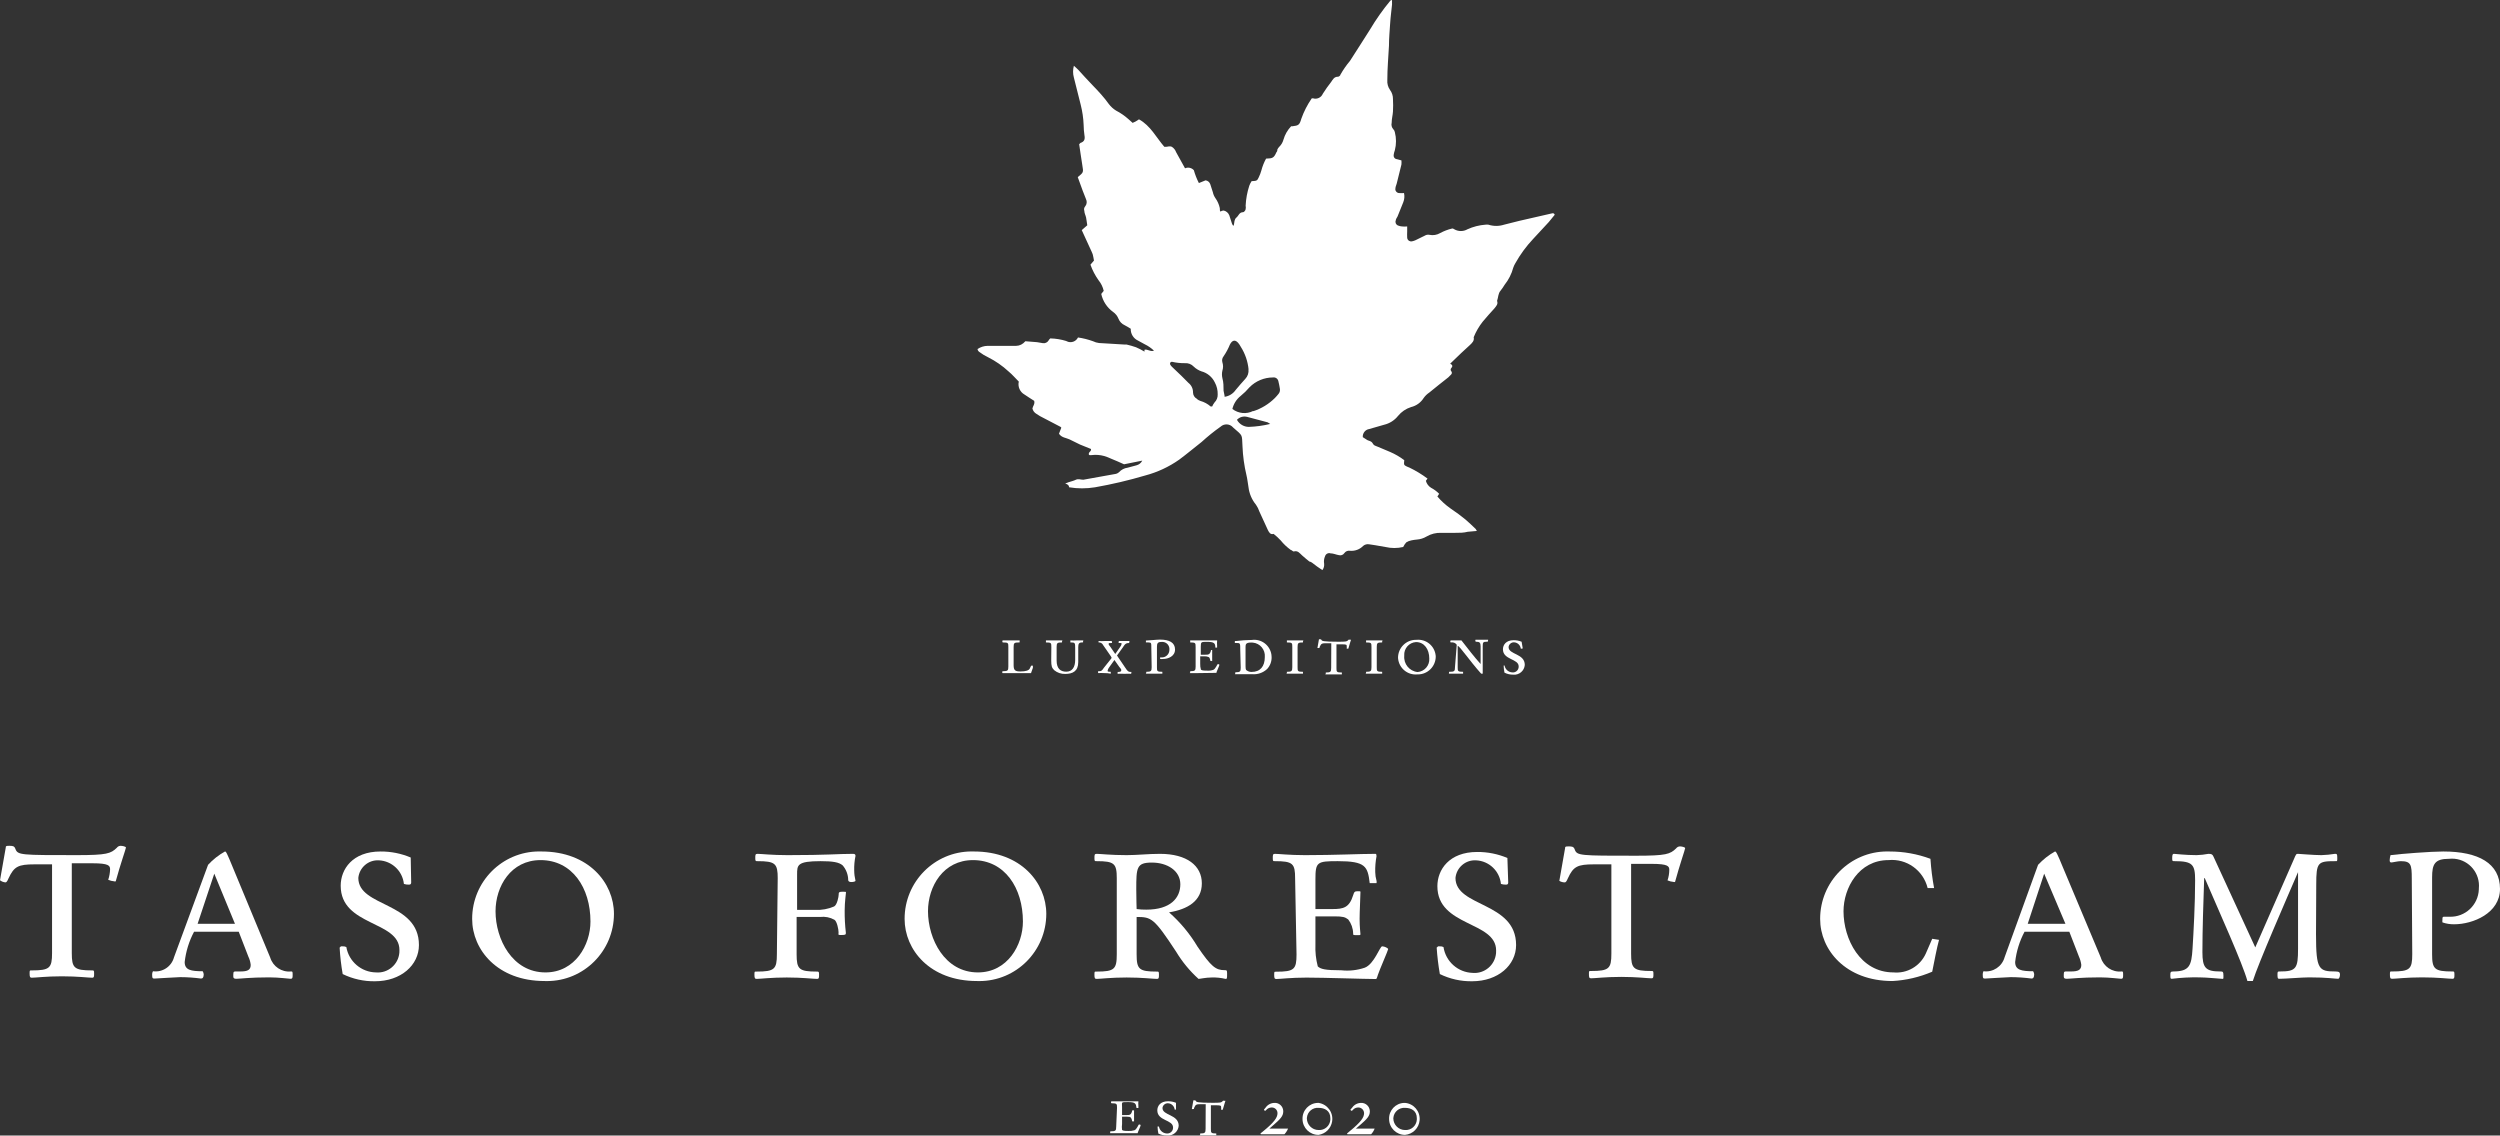<?xml version="1.0" encoding="UTF-8"?>
<svg id="_レイヤー_1" data-name="レイヤー 1" xmlns="http://www.w3.org/2000/svg" viewBox="0 0 546 248">
  <rect x="0" y="0" width="546" height="248" fill="#333333" stroke="none"/>
  <defs>
    <style>
      .cls-1, .cls-2 {
        fill: #fff;
      }

      .cls-2 {
        fill-rule: evenodd;
      }
    </style>
  </defs>
  <g id="_レイヤー_2" data-name="レイヤー 2">
    <g id="mv">
      <path class="cls-1" d="m11.366,188.773h-3.823c-3.566,0-4.464.464-5.67,3.04-.334.799-.513.902-.693.902-.429-.04-.838-.2-1.18-.464l1.257-7.137c0-.283,0-.387.718-.387s1.155,0,1.386.67c.513,1.366,1.129,1.366,13.393,1.366,6.594,0,7.441-.335,8.749-1.598.196-.273.511-.436.847-.438.359,0,1.155.155,1.155.387s-1.257,3.762-2.232,7.369c-.107.044-.227.044-.334,0-.452-.039-.894-.152-1.309-.335.251-.739.39-1.512.411-2.293,0-.799-.308-1.314-3.823-1.314h-4.541v19.608c0,3.272.513,3.788,4.439,3.788.385,0,.436,0,.436.67s0,.928-.436.928c-.847,0-3.13-.309-6.594-.309s-5.747.309-6.594.309c-.385,0-.462-.232-.462-.928s0-.67.462-.67c3.926,0,4.439-.515,4.439-3.788v-19.376Z"/>
      <path class="cls-1" d="m45.44,188.876c1.071-1.16,2.318-2.142,3.695-2.912.231,0,.385.232,1.745,3.556l8.134,19.608c.601,1.969,2.5,3.241,4.541,3.04.308,0,.359,0,.359.67s0,.928-.462.928-2.438-.309-4.67-.309c-4.259,0-6.338.309-7.133.309s-.693-.309-.693-.979.18-.618.693-.618h.847c1.642,0,2.258-.361,2.258-1.443-.066-.627-.239-1.237-.513-1.804l-2.104-5.437h-9.75c-1.093,2.058-1.79,4.305-2.053,6.622,0,1.778,1.411,2.01,3.926,2.01.133.2.213.43.231.67,0,.696-.231.928-.59.928-1.506-.2-3.023-.303-4.541-.309-.795,0-5.132.309-5.568.309s-.564,0-.564-.876c-.011-.253.052-.503.18-.721,2.075.294,4.044-1.009,4.593-3.04l7.441-20.201Zm-2.284,12.883h8.159l-4.516-10.951-3.643,10.951Z"/>
      <path class="cls-1" d="m89.803,192.716c0,.387-.18.49-.513.49-.365.009-.729-.044-1.078-.155-.302-2.839-2.625-5.029-5.465-5.153-2.28-.136-4.26,1.558-4.49,3.839,0,6.442,13.239,5.153,13.239,14.661,0,4.38-3.926,7.91-9.596,7.91-2.442.041-4.86-.498-7.056-1.572-.336-1.909-.559-3.836-.667-5.772l.282-.283h.385c.274-.019.548.034.795.155.553,3.165,3.266,5.489,6.466,5.54,2.597.229,4.888-1.699,5.117-4.307.017-.196.022-.392.015-.588,0-6.442-12.829-5.153-12.829-14.043,0-3.582,2.566-7.472,8.698-7.472,2.264-.017,4.508.43,6.594,1.314l.103,5.437Z"/>
      <path class="cls-1" d="m118.283,185.965c10.263,0,15.805,6.854,15.805,13.63-.009,8.111-6.564,14.68-14.641,14.671-.174-0-.349-.004-.523-.01-10.263,0-15.805-6.828-15.805-13.553-.019-8.126,6.525-14.728,14.616-14.747.183-0.0.365.003.548.009Zm.847,26.411c6.491,0,9.827-6.029,9.827-11.105,0-7.369-3.977-13.424-10.905-13.424-6.466,0-9.827,5.72-9.827,11.183,0,6.055,3.643,13.347,10.905,13.347Z"/>
      <path class="cls-1" d="m169.855,191.84c0-3.247-.513-3.762-4.439-3.762-.385,0-.462,0-.462-.67s0-.928.462-.928c.847,0,3.13.283,6.594.283,8.698,0,10.956-.283,14.266-.283.436,0,.564.129.564.464-.214,1.033-.309,2.088-.282,3.144.008.764.103,1.525.282,2.267,0,.18-.513.283-.924.283s-.667-.155-.667-.438c-.014-1.175-.441-2.306-1.206-3.195-.795-.696-2.155-.928-4.824-.928-5.132,0-5.132.85-5.132,2.912v7.73h3.977c1.407.07,2.812-.186,4.105-.747.667-.335,1.001-2.164,1.001-2.577s0-.644.795-.644.795,0,.795.18-.282,2.113-.282,3.942c-.013,1.61.073,3.219.257,4.818,0,.387,0,.515-.898.515s-.693,0-.693-.593-.334-2.371-.898-2.731c-.952-.535-2.048-.751-3.13-.618h-5.132v8.142c0,3.272.513,3.788,4.439,3.788.385,0,.462,0,.462.67s0,.928-.462.928c-.847,0-3.13-.309-6.594-.309s-5.747.309-6.594.309c-.385,0-.462-.232-.462-.928s0-.67.462-.67c3.926,0,4.439-.515,4.439-3.788l.18-16.568Z"/>
      <path class="cls-1" d="m212.73,185.965c10.263,0,15.78,6.854,15.78,13.63-.009,8.111-6.564,14.68-14.641,14.671-.174-0-.349-.004-.523-.01-10.263,0-15.78-6.828-15.78-13.553-.019-8.126,6.525-14.728,14.616-14.747.183-0.0.365.003.548.009Zm.847,26.411c6.491,0,9.827-6.029,9.827-11.105,0-7.369-3.977-13.424-10.905-13.424-6.466,0-9.827,5.72-9.827,11.183.026,6.055,3.643,13.347,10.905,13.347Z"/>
      <path class="cls-1" d="m243.904,191.84c0-3.247-.513-3.762-4.413-3.762-.411,0-.462,0-.462-.67s0-.928.462-.928c.847,0,3.105.283,6.568.283,2.335,0,4.67-.283,7.287-.283,5.85,0,9.134,2.577,9.134,6.442s-3.105,5.669-7.159,6.339c2.444,2.151,4.539,4.672,6.209,7.472,3.002,4.406,3.977,5.153,5.953,5.153.411,0,.513,0,.513.696,0,1.134,0,1.211-.334,1.211-.991-.236-2.009-.34-3.028-.309-1.283,0-2.566.309-2.874.309-1.917-1.731-3.568-3.736-4.901-5.952-4.824-7.343-5.388-7.575-8.621-7.575v8.142c0,3.272.513,3.788,4.413,3.788.411,0,.462,0,.462.67s0,.928-.462.928c-.847,0-3.105-.309-6.594-.309s-5.722.309-6.568.309c-.411,0-.462-.232-.462-.928s0-.67.462-.67c3.9,0,4.413-.515,4.413-3.788l0-16.568Zm4.336,6.699c.697.093,1.4.136,2.104.129,5.337,0,7.441-2.577,7.441-5.54s-2.848-4.741-6.209-4.741-3.413,1.082-3.413,5.875c0,2.551.077,3.53.077,4.277Z"/>
      <path class="cls-1" d="m282.853,191.84c0-3.247-.488-3.762-4.413-3.762-.411,0-.462,0-.462-.67s0-.928.462-.928c.847,0,3.13.283,6.594.283,6.645,0,11.854-.283,15.395-.283.154,0,.205.232.205.515-.218,1.146-.312,2.312-.282,3.478.01.637.105,1.269.282,1.881.038.17.038.346,0,.515h-1.488c-.436-3.659-.898-4.793-6.979-4.793-4.541,0-4.875.18-4.875,3.994v6.467h3.746c2.335,0,3.643-.283,4.49-3.015.231-.747.334-.876,1.026-.876s.564,0,.564.361c0,.85-.18,4.148-.18,5.643,0,1.932.18,2.963.18,3.298s0,.283-.795.283-.795,0-.795-.387c-.026-1.103-.404-2.169-1.078-3.04-.693-.515-1.155-.67-3.028-.67h-4.131v6.132c-.068,1.614.105,3.23.513,4.793.616.567,1.514.85,5.132.85,1.731.189,3.483-.005,5.132-.567,2.078-.799,3.284-4.664,3.797-4.664s1.309.387,1.309.618-1.924,4.612-2.232,5.591c-.308.979-.282.928-.616.928-2.335,0-11.084-.309-14.984-.309-3.464,0-5.747.309-6.594.309-.411,0-.462-.232-.462-.928s0-.67.462-.67c3.926,0,4.413-.515,4.413-3.788l-.308-16.594Z"/>
      <path class="cls-1" d="m329.396,192.716c0,.387-.154.49-.513.49-.365.005-.729-.047-1.078-.155-.29-2.835-2.605-5.028-5.439-5.153-2.28-.136-4.26,1.558-4.49,3.839,0,6.442,13.239,5.153,13.239,14.661,0,4.38-3.926,7.91-9.596,7.91-2.442.041-4.86-.498-7.056-1.572-.333-1.91-.564-3.837-.693-5.772l.308-.283h.385c.274-.019.548.034.795.155.492,3.174,3.166,5.545,6.363,5.643,2.597.229,4.888-1.699,5.117-4.307.017-.196.022-.392.015-.588,0-6.442-12.829-5.153-12.829-14.043,0-3.582,2.566-7.472,8.698-7.472,2.264-.014,4.507.433,6.594,1.314l.18,5.334Z"/>
      <path class="cls-1" d="m351.924,188.773h-3.823c-3.566,0-4.49.464-5.67,3.04-.334.799-.513.902-.693.902-.416-.001-.825-.117-1.18-.335l1.257-7.137c0-.283,0-.387.718-.387s1.155,0,1.386.67c.488,1.366,1.129,1.366,13.393,1.366,6.594,0,7.441-.335,8.749-1.598.197-.273.511-.436.847-.438.334,0,1.129.155,1.129.387s-1.232,3.762-2.207,7.369c-.107.044-.227.044-.334,0-.452-.039-.894-.152-1.309-.335.247-.74.377-1.513.385-2.293,0-.799-.282-1.314-3.797-1.314h-4.541v19.608c0,3.272.513,3.788,4.439,3.788.385,0,.436,0,.436.67s0,.928-.436.928c-.872,0-3.13-.309-6.594-.309s-5.747.309-6.594.309c-.411,0-.462-.232-.462-.928s0-.67.462-.67c3.926,0,4.439-.515,4.439-3.788l0-19.505Z"/>
      <path class="cls-1" d="m420.995,193.952c-.949-3.88-4.583-6.477-8.544-6.107-6.466,0-9.827,6.055-9.827,11.183,0,6.055,3.643,13.347,10.905,13.347,2.981.282,5.813-1.362,7.056-4.097l1.411-3.247,1.488.232c-.462,1.701-1.026,4.612-1.488,6.957-2.751,1.181-5.686,1.87-8.672,2.036-10.263,0-15.805-6.828-15.805-13.553-.019-8.126,6.525-14.728,14.616-14.747.183-0.0.365.003.548.009,3.047-.004,6.071.537,8.929,1.598.137,2.144.402,4.278.795,6.39h-1.411Z"/>
      <path class="cls-1" d="m445.113,188.876c1.076-1.155,2.322-2.137,3.695-2.912.231,0,.411.232,1.77,3.556l8.236,19.608c.592,1.976,2.498,3.252,4.541,3.04.282,0,.334,0,.334.67s0,.928-.462.928-2.437-.309-4.644-.309c-4.259,0-6.363.309-7.159.309s-.693-.309-.693-.979.18-.618.693-.618h.847c1.642,0,2.284-.361,2.284-1.443-.079-.624-.252-1.232-.513-1.804l-2.104-5.437h-9.776c-1.093,2.058-1.79,4.305-2.053,6.622,0,1.778,1.437,2.01,3.926,2.01.133.2.213.43.231.67,0,.696-.231.928-.564.928-1.506-.197-3.023-.3-4.541-.309-.795,0-5.132.309-5.568.309s-.564,0-.564-.876c-.006-.249.046-.497.154-.721,2.079.285,4.049-1.012,4.618-3.04l7.312-20.201Zm-2.258,12.883h8.236l-4.644-10.951-3.592,10.951Z"/>
      <path class="cls-1" d="m505.82,204.233c0,7.524.616,7.936,4.259,7.936.795,0,.975.206.975.67s-.18.928-.411.928c-.744,0-2.335-.309-6.312-.309-1.591,0-5.132.309-6.466.309-.334,0-.462,0-.462-.799s0-.799.564-.799c3.541,0,3.926-.696,3.926-4.921v-16.774h0c-2.386,5.54-8.749,20.098-9.878,23.782h-1.18c-1.078-3.916-6.03-14.816-9.314-22.468h-.128c-.18,5.359-.385,11.234-.385,16.156,0,3.427.667,4.226,3.9,4.226.513,0,.693,0,.693.902s0,.696-.411.696-3.233-.309-4.875-.309c-1.989-.04-3.978.063-5.953.309-.282,0-.359,0-.359-.696s0-.902.641-.902c3.566,0,3.977-1.314,4.208-4.973.231-3.659.564-9.869.564-14.945,0-3.427-.513-4.174-4.49-4.174-.462,0-.513,0-.513-.567s0-1.031.385-1.031,2.386.283,4.952.283c.861-.025,1.72-.12,2.566-.283.744,0,.898.129,1.129.644l9.109,19.789,8.441-19.273c.462-1.108.513-1.159.872-1.159s3.464.283,5.132.283c.989-.03,1.974-.124,2.951-.283.411,0,.513,0,.513.85s0,.747-.436.747c-3.823,0-4.157.232-4.157,5.153l-.051,11.002Z"/>
      <path class="cls-1" d="m526.731,191.917c0-3.092-.154-3.839-2.437-3.839-.616,0-1.745.283-2.027.283s-.359-.155-.359-.515c.017-.367.078-.73.18-1.082,2.207-.283,8.801-.799,11.52-.799,7.697,0,12.393,2.577,12.393,8.168,0,5.308-5.901,7.73-10.007,7.73-.873.014-1.741-.125-2.566-.412-.027-.188-.027-.379,0-.567,0-.515,0-.67.334-.67h1.206c3.413.128,6.283-2.546,6.41-5.974.003-.07.004-.14.004-.21.317-3.257-2.056-6.156-5.299-6.475-.405-.04-.813-.037-1.218.007-3.13,0-3.695,1.159-3.695,4.071v16.748c0,3.272.513,3.788,4.413,3.788.411,0,.462,0,.462.67s0,.928-.462.928c-.847,0-3.105-.309-6.568-.309s-5.747.309-6.594.309c-.411,0-.462-.232-.462-.928s0-.67.462-.67c3.926,0,4.413-.515,4.413-3.788l-.103-16.465Z"/>
      <path class="cls-1" d="m243.955,241.955c0-.85,0-1.005-1.18-1.005,0,0-.128,0-.128-.18s0-.232.128-.232h5.85c-.034.308-.034.619,0,.928-.021.171-.021.344,0,.515h-.411c-.128-.979-.231-1.288-1.847-1.288s-1.309,0-1.309,1.082v1.752h1.001c.616,0,.949,0,1.18-.825,0-.18,0-.206.282-.206s.154,0,.154,0v2.396c0,.103,0,0-.205,0h-.231c-.004-.298-.103-.587-.282-.825-.18-.129-.308-.18-.795-.18h-1.103v1.598c-.063.427-.063.861,0,1.288.18.155.411.232,1.36.232.45.031.903-.021,1.334-.155.539-.206.872-1.263,1.001-1.263s.359,0,.359.18-.513,1.237-.59,1.494,0,.232-.18.232h-5.747c-.231,0-.128,0-.128-.232s0-.18.128-.18c1.052,0,1.18-.155,1.18-1.005l.18-4.123Z"/>
      <path class="cls-1" d="m256.836,242.187v.155h-.282c-.076-.764-.699-1.357-1.462-1.391-.61-.031-1.139.421-1.206,1.031,0,1.701,3.541,1.366,3.541,3.891-.105,1.276-1.22,2.226-2.491,2.12-.025-.002-.05-.005-.074-.007-.648.015-1.291-.126-1.873-.412-.105-.509-.165-1.026-.18-1.546h.308c.133.846.841,1.482,1.693,1.52.691.072,1.309-.432,1.38-1.126.006-.063.008-.126.005-.188,0-1.726-3.438-1.391-3.438-3.736,0-.953.667-1.984,2.335-1.984.598-.005,1.191.109,1.745.335l-0,1.34Z"/>
      <path class="cls-1" d="m263.327,241.157h-1.026c-.949,0-1.18,0-1.514.825,0,.206,0,.232-.18.232-.101.023-.207.023-.308,0l.334-1.907h.18c.18,0,.308,0,.385.18s.282.361,3.566.361c1.745,0,1.976,0,2.335-.438.073-.033.157-.033.231,0h.308s-.334,1.005-.59,1.958h-.359c.029-.205.029-.413,0-.618,0-.206,0-.361-1.026-.361h-1.206v5.153c0,.85,0,1.005,1.18,1.005v.412h-3.515c-.231,0,0,0,0-.232s0-.18,0-.18c1.052,0,1.18-.155,1.18-1.005l.026-5.385Z"/>
      <path class="cls-1" d="m275.514,247.727c-.18,0-.205,0-.205-.155s0,0,.257-.258l.231-.18c2.566-2.087,3.207-3.092,3.207-4.02.002-.683-.547-1.239-1.227-1.241-.036-0-.071.001-.107.004-.409.015-.796.191-1.078.49-.18.206-.205.232-.231.232s-.282,0-.282-.232,0,0,.308-.438c.441-.649,1.168-1.043,1.95-1.056,1.004-.057,1.865.714,1.922,1.723.003.053.004.106.002.158,0,.979-.616,1.649-2.207,3.015l-.821.721h4.08c-.189.457-.458.876-.795,1.237l-5.003-0Z"/>
      <path class="cls-1" d="m287.984,240.873c1.92.288,3.244,2.084,2.958,4.012-.228,1.536-1.429,2.741-2.958,2.97-1.913.028-3.486-1.506-3.515-3.427-0-.017-0-.035-0-.052-.043-1.892,1.449-3.461,3.333-3.505.061-.001.121-.001.182.001Zm0,5.926c1.329.088,2.478-.922,2.566-2.257.007-.106.007-.213,0-.32,0-1.649-1.257-2.267-2.566-2.267-1.299-.114-2.444.851-2.557,2.155-.005.055-.008.109-.009.164.028,1.393,1.153,2.511,2.54,2.525h.026Z"/>
      <path class="cls-1" d="m294.424,247.727c-.18,0-.205,0-.205-.155s0,0,.257-.258l.205-.18c2.566-2.087,3.233-3.092,3.233-4.02-.012-.697-.584-1.253-1.278-1.241-.027 0-.054.002-.081.004-.401.017-.78.193-1.052.49-.18.206-.205.232-.231.232s-.308,0-.308-.232,0,0,.334-.438c.433-.645,1.15-1.039,1.924-1.056,1.019-.057,1.891.726,1.947,1.749.002.044.003.088.003.132,0,.979-.616,1.649-2.207,3.015l-.847.721h4.105c-.179.456-.44.875-.77,1.237l-5.029-0Z"/>
      <path class="cls-1" d="m306.868,240.873c1.92.166,3.343,1.863,3.178,3.792-.145,1.698-1.487,3.045-3.178,3.191-1.913.014-3.475-1.532-3.489-3.453-0-.009-0-.017-0-.026-.058-1.878,1.411-3.446,3.281-3.504.069-.002.139-.002.208,0Zm0,5.926c1.329.088,2.478-.922,2.566-2.257.007-.106.007-.213,0-.32,0-1.649-1.232-2.267-2.566-2.267-1.314-.1-2.46.888-2.56,2.208-.003.037-.005.074-.006.111.028,1.403,1.169,2.525,2.566,2.525Z"/>
      <path class="cls-2" d="m233.487,106.424c1.878.31,3.793.31,5.67,0,3.697-.652,7.355-1.512,10.956-2.577,2.655-.703,5.166-1.872,7.415-3.453,1.668-1.237,3.259-2.577,4.901-3.865,1.315-1.202,2.703-2.32,4.157-3.35.778-.706,1.979-.645,2.682.137.013.014.026.029.038.044,2.207,1.932,1.899,1.417,2.053,4.097.083,2.136.376,4.259.872,6.339.205.85.282,1.726.436,2.577.165,1.42.735,2.762,1.642,3.865.319.459.569.963.744,1.494.616,1.34,1.18,2.577,1.847,4.02.231.438.513,1.082,1.257.85.549.431,1.064.905,1.539,1.417.639.792,1.381,1.494,2.207,2.087.205,0,.488.387.667.335.872-.258,1.283.387,1.796.85s1.052.902,1.591,1.34c.215.036.417.125.59.258.744.567,1.462,1.134,2.258,1.623.305-.395.443-.895.385-1.391-.097-.558-.026-1.132.205-1.649.157-.502.69-.781,1.19-.623.005.002.01.003.015.005.616,0,1.18.283,1.796.387.454.136.944-.042,1.206-.438.27-.39.739-.59,1.206-.515,1.076.107,2.142-.281,2.899-1.056.353-.306.823-.438,1.283-.361l1.36.206,2.232.387c1.275.297,2.6.297,3.874,0,.174-.365.398-.704.667-1.005.335-.218.71-.367,1.103-.438.398-.087.8-.147,1.206-.18.752-.053,1.482-.283,2.13-.67.978-.574,2.101-.851,3.233-.799h3.028c1.001,0,1.822,0,2.72-.232l2.001-.18c-.078-.15-.164-.296-.257-.438-.744-.696-1.462-1.417-2.232-2.061s-2.181-1.701-3.31-2.448c-1.044-.738-1.992-1.604-2.822-2.577l.385-.593c-.518-.528-1.115-.972-1.77-1.314-.555-.344-.959-.888-1.129-1.52.109-.171.229-.334.359-.49-1.238-.924-2.561-1.726-3.951-2.396-.183-.088-.372-.166-.564-.232-.667-.335-.667-.361-.564-1.391-.959-.725-2.001-1.331-3.105-1.804-.847-.335-1.693-.721-2.566-1.082s-.924-.283-1.232-.799-.744-.49-1.155-.696l-1.001-.644c-.064-.872.551-1.646,1.411-1.778,1.078-.326,2.155-.636,3.233-.928,1.205-.282,2.28-.963,3.053-1.932.742-.909,1.731-1.581,2.848-1.932,1.151-.277,2.147-.999,2.771-2.01.33-.455.739-.848,1.206-1.159,1.36-1.134,2.771-2.216,4.157-3.324.226-.202.44-.417.641-.644.179-.197.179-.499,0-.696-.176-.188-.176-.482,0-.67.334-.361.334-.696-.231-.979l2.412-2.319,1.899-1.752c.488-.464,1.001-.928.821-1.701.496-1.222,1.161-2.367,1.976-3.401.821-.979,1.668-1.932,2.566-2.912.359-.464.847-.928.564-1.623.282-.747.205-1.598.77-2.242.32-.4.611-.822.872-1.263.884-1.109,1.531-2.39,1.899-3.762.117-.343.272-.671.462-.979,1.072-1.913,2.373-3.687,3.874-5.282l3.413-3.685,1.309-1.598c-.18-.438-.462-.335-.693-.283l-6.979,1.598c-1.129.258-2.258.593-3.387.85-1.118.361-2.32.361-3.438,0-.205-.025-.411-.025-.616,0-1.366.099-2.703.439-3.951,1.005-.889.516-1.985.516-2.874,0l-.282-.155h-.231c-.894.212-1.757.541-2.566.979-.711.42-1.553.558-2.361.387-.344-.072-.703-.007-1.001.18l-2.053,1.005c-.23.104-.471.182-.718.232-.468.116-.94-.171-1.056-.641-.011-.043-.018-.087-.022-.132-.026-.463-.026-.928,0-1.391v-1.082c-.375.038-.754.038-1.129,0-.3-.019-.595-.089-.872-.206-.439-.161-.665-.649-.505-1.091.005-.015.011-.029.017-.043,0-.283.257-.567.385-.85.411-1.031.847-2.061,1.257-3.118.247-.631.301-1.322.154-1.984-.35.024-.702.024-1.052,0-.468-0-.847-.381-.846-.851 0-.069.009-.138.025-.206,0-.335.205-.67.282-1.031.334-1.366.693-2.757,1.026-4.148.026-.3.026-.602,0-.902-.407-.082-.81-.185-1.206-.309-.348-.14-.551-.505-.488-.876.046-.352.132-.698.257-1.031.334-1.293.334-2.65,0-3.942-.043-.244-.159-.469-.334-.644-.353-.38-.488-.914-.359-1.417,0-.825.231-1.623.282-2.448.051-.91.051-1.822,0-2.731.013-.715-.213-1.413-.641-1.984-.445-.629-.654-1.396-.59-2.164,0-2.577.231-4.999.359-7.498,0-1.623.154-3.247.257-4.87.103-1.623.282-2.731.411-4.097V.137c0-.309-.308,0-.359,0-1.651,1.992-3.144,4.111-4.464,6.339-1.462,2.267-2.874,4.561-4.362,6.828-.782.931-1.477,1.931-2.078,2.989,0,.206-.359.49-.564.464-.821,0-1.103.618-1.462,1.134-.651.827-1.259,1.687-1.822,2.577-.344.838-1.268,1.273-2.13,1.005h-.282c-.955,1.377-1.723,2.876-2.284,4.458-.385,1.34-.59,1.494-1.976,1.649h-.257c-.781.822-1.353,1.82-1.668,2.912-.158.599-.478,1.143-.924,1.572-.171.171-.31.372-.411.593,0,.18,0,.387-.205.593-.539,1.211-.795,1.366-2.258,1.391-.446.813-.791,1.679-1.026,2.577-.147.533-.345,1.051-.59,1.546-.334.721-.436.747-1.539.799-.211.313-.384.65-.513,1.005-.457,1.409-.725,2.874-.795,4.355.053.246.053.501,0,.747,0,.258-.359.67-.539.67-.872,0-.975.773-1.462,1.159s-.462,1.082-.564,1.598c-.103.515-.385-.18-.436-.309-.205-.567-.385-1.159-.564-1.752-.204-.53-.655-.925-1.206-1.056,0,0-.359,0-.641.18s-.18-.49-.231-.721c-.169-.79-.501-1.536-.975-2.19-.261-.381-.445-.81-.539-1.263-.205-.593-.385-1.159-.564-1.752-.152-.457-.551-.787-1.026-.85l-1.462.593c-.46-.897-.83-1.838-1.103-2.809-.488-.536-1.261-.702-1.924-.412-.667-1.211-1.309-2.396-1.95-3.53-.17-.48-.495-.888-.924-1.159-.488-.232-.898,0-1.334,0h-.308c-1.77-2.036-3.002-4.612-5.542-6.004-.282.18-.513.361-.77.49-.2.106-.405.201-.616.283l-.924-.825c-.817-.729-1.722-1.352-2.694-1.855-.603-.373-1.133-.854-1.565-1.417-1.001-1.417-2.284-2.809-3.566-4.123-1.283-1.314-2.078-2.242-3.105-3.35-.282-.309-.59-.541-.975-.902-.237.842-.237,1.734,0,2.577.488,1.984.975,3.968,1.488,5.926.368,1.442.583,2.919.641,4.406.009.759.069,1.517.18,2.267.154.85,0,1.391-.872,1.675,0,0-.154.129-.282.283.231,1.494.436,3.066.693,4.612.257,1.546.282,1.52-1.001,2.577.359.953.693,1.958,1.078,2.963.231.618.488,1.211.718,1.829.268.52.197,1.151-.18,1.598-.238.267-.308.645-.18.979,0,.49.282.979.385,1.469s.154,1.108.257,1.675l-1.206,1.056c.616,1.391,1.257,2.757,1.899,4.148.154.361.359.721.488,1.108.128.387.18.902.282,1.391l-.77.902c.429,1.211,1.025,2.356,1.77,3.401.551.674.938,1.468,1.129,2.319l-.539.67c.344,1.579,1.258,2.974,2.566,3.917.544.375.964.904,1.206,1.52.248.62.727,1.119,1.334,1.391.462.232.872.49,1.334.773-.041,1.097.575,2.112,1.565,2.577l1.462.799c.754.361,1.447.839,2.053,1.417-.821.283-1.386-.387-2.078-.206v.412c-.591-.363-1.209-.682-1.847-.953-.672-.236-1.358-.434-2.053-.593h-.436l-5.593-.335c-.455-.053-.897-.184-1.309-.387-1.064-.386-2.164-.663-3.284-.825-.441.908-1.531,1.286-2.436.843-.044-.022-.088-.045-.13-.07-1.132-.35-2.306-.541-3.489-.567-.146.122-.268.27-.359.438-.265.459-.791.697-1.309.593l-1.206-.206-2.566-.206q-.847.979-2.001,1.005h-6.235c-.787.012-1.554.254-2.207.696,0,.232.18.49.359.618.607.462,1.261.859,1.95,1.185,1.635.822,3.147,1.872,4.49,3.118.795.644,1.437,1.443,2.207,2.19-.258,1.121.255,2.277,1.257,2.834.693.49,1.437.928,2.104,1.366.205.696-.282,1.134-.385,1.675.118.505.445.936.898,1.185l.77.49,4.439,2.319c.087.047.158.119.205.206l-.513,1.314c.59.876,1.539.876,2.309,1.237l2.309,1.134,2.361.953c.154.49-.385.567-.462,1.005-.077.438.334.361.641.335.911-.112,1.836-.042,2.72.206.527.159,1.042.357,1.539.593.898.361,1.77.747,2.797,1.211l3.977-.799c-.253.519-.723.897-1.283,1.031l-1.924.515c-.707.093-1.36.43-1.847.953-.257.251-.592.406-.949.438-2.284.438-4.593.799-6.876,1.237-.564,0-1.078-.258-1.616,0s-1.052.361-1.591.541l-.744.283c.616.18.847.464.847.825Zm39.18-25.766c.091.765-.163,1.53-.693,2.087-.693.799-1.437,1.572-2.104,2.422-.562.814-1.436,1.355-2.412,1.494,0-.438-.18-.876-.231-1.314,0-.928,0-1.855-.257-2.757-.128-.542-.128-1.107,0-1.649.192-.586.192-1.218,0-1.804-.139-.454-.043-.947.257-1.314.554-.805,1.019-1.669,1.386-2.577.513-1.005,1.257-1.237,2.078,0,.112.166.215.338.308.515.945,1.492,1.525,3.187,1.693,4.947l-.026-.052Zm1.026,9.096c-1.471.749-3.24.579-4.541-.438.267-1.12.899-2.118,1.796-2.834.706-.575,1.358-1.214,1.95-1.907,1.359-1.37,3.206-2.14,5.132-2.139.526-.082,1.028.254,1.155.773.154.541.231,1.108.334,1.649.088.41-.016.837-.282,1.159-.257.309-.513.618-.795.902-1.326,1.321-2.943,2.31-4.721,2.886l-.026-.052Zm-3.541,1.932c.564-.603,1.409-.849,2.207-.644l4.362,1.159c.154,0,.308.18.693.387-1.539.376-3.112.592-4.695.644-1.05-.013-2.015-.581-2.54-1.494l-.026-.052Zm-8.749-4.586c-.51-.265-.835-.789-.847-1.366.022-.825-.35-1.61-1.001-2.113-.488-.515-1.001-1.031-1.514-1.52l-2.104-2.01c-.14-.138-.261-.294-.359-.464-.064-.13-.064-.282,0-.412.078-.125.213-.202.359-.206.933.219,1.89.322,2.848.309.721-.057,1.429.218,1.924.747.477.458,1.046.809,1.668,1.031,1.295.34,2.374,1.235,2.951,2.448.425.79.638,1.679.616,2.577.037.666-.215,1.315-.693,1.778-.205.271-.377.565-.513.876h-.334c-.645-.566-1.408-.979-2.232-1.211-.271-.09-.524-.23-.744-.412l-.026-.052Z"/>
      <path class="cls-1" d="m225.174,147.006h-6.132c-.231,0-.128,0-.128-.232s0-.18.128-.18c1.052,0,1.18-.155,1.18-1.005v-4.277c0-.876,0-1.005-1.18-1.005,0,0-.128,0-.128-.18s0-.258.128-.258h3.515c.231,0,.128,0,.128.258s0,.18-.128.18c-1.052,0-1.18.129-1.18,1.005v3.994c0,1.134.385,1.34,1.514,1.34s1.796-.232,2.001-.618l.308-.644h.385c.02.154.02.31,0,.464l-.411,1.159Z"/>
      <path class="cls-1" d="m229.612,141.312c0-.876,0-1.005-1.18-1.005v-.438h3.515c.231,0,0,0,0,.258s0,.18,0,.18c-1.052,0-1.18.129-1.18,1.005v2.963c0,1.752.847,2.422,2.104,2.422s1.95-.928,1.95-2.577v-2.422c0-1.34,0-1.391-1.052-1.391v-.438c.453.027.907.027,1.36,0h1.411c.18,0,0,0,0,.232s0,.206,0,.206h-.205c-.667,0-.847.258-.847,1.056v3.247c0,1.958-1.18,2.577-2.848,2.577-.877.03-1.735-.263-2.412-.825-.513-.515-.641-.902-.641-2.139l.026-2.912Z"/>
      <path class="cls-1" d="m242.647,143.888c.07-.069.116-.16.128-.258l-.205-.361-1.642-2.371c-.174-.392-.575-.63-1.001-.593h0v-.309c.461.033.924.033,1.386,0h1.36q.205,0,.205.206c0,.206,0,.232-.154.232-.564,0-.59,0-.59.18s0,.232.385.67l1.052,1.546,1.078-1.546c.156-.185.262-.407.308-.644,0-.18,0-.206-.411-.206s-.231,0-.231-.155,0-.283.128-.283h2.181c.231,0,0,0,0,.206v.232c-.462,0-.821,0-1.334.876l-1.334,1.855h0l1.745,2.577c.59.902.744,1.005,1.206,1.005s.154,0,.154.206v.206c-.487-.026-.975-.026-1.462,0-.504-.028-1.01-.028-1.514,0v-.232c0-.232,0-.18.154-.18s.641,0,.641-.309,0-.283-.436-.799l-1.052-1.494h0l-1.18,1.649c-.16.202-.266.441-.308.696,0,.155,0,.232.693.232v.412c-.464-.095-.938-.138-1.411-.129-.453-.03-.907-.03-1.36,0v-.412c.693,0,.77,0,1.283-.773l1.539-1.932Z"/>
      <path class="cls-1" d="m251.447,141.312c0-.825,0-1.005-.641-1.005h-.539v-.129c-.017-.094-.017-.19,0-.283.59,0,2.335-.206,3.079-.206,2.027,0,3.284.644,3.284,2.164s-1.565,2.061-2.566,2.061c-.23.033-.463.033-.693,0-.012-.051-.012-.104,0-.155v-.18h.308c.906.043,1.675-.66,1.717-1.57.001-.026.002-.053.002-.079.091-.863-.531-1.637-1.391-1.729-.118-.013-.236-.012-.354.003-.821,0-.975.309-.975,1.082v4.432c0,.85,0,1.005,1.18,1.005v.412h-3.515c-.231,0,0,0,0-.232s0-.18,0-.18c1.052,0,1.18-.155,1.18-1.005l-.077-4.406Z"/>
      <path class="cls-1" d="m261.12,141.312c0-.876,0-1.005-1.18-1.005v-.438h5.876v.129c-.031.308-.031.619,0,.928-.021.171-.021.344,0,.515h-.385c0-.979-.257-1.263-1.873-1.263-1.206,0-1.309,0-1.309,1.056v1.752h1.001c.616,0,.975,0,1.206-.825,0-.18,0-.206.282-.206s0,0,0,0v2.396c0,.103,0,0-.205,0h-.205c-.004-.298-.103-.587-.282-.825-.18,0-.308-.18-.821-.18h-1.103v1.598c-.017.435.035.87.154,1.288.154.155.411.232,1.334.232.451.037.904-.015,1.334-.155.564-.206.872-1.263,1.026-1.263s.334,0,.334.18-.513,1.237-.59,1.494,0,.232-.154.232l-3.849.052h-1.77c-.231,0,0,0,0-.232s0-.18,0-.18c1.052,0,1.18-.155,1.18-1.005v-4.277Z"/>
      <path class="cls-1" d="m270.87,141.853c0-1.288,0-1.417-.693-1.417-.162-.023-.326-.023-.488,0v-.258c0-.258,0-.155.257-.18,1.141-.139,2.289-.217,3.438-.232,2.076-.299,4,1.149,4.298,3.234.025.175.038.351.038.528.022.954-.328,1.878-.975,2.577-.891.836-2.096,1.249-3.31,1.134h-3.643c-.231,0,0,0,0-.232s0-.18,0-.18c1.052,0,1.18-.155,1.18-1.005l-.103-3.968Zm1.155,2.86c0,1.34,0,1.572.257,1.701.311.232.691.35,1.078.335,1.873,0,2.874-1.211,2.874-3.247.143-1.602-1.034-3.016-2.629-3.16-.124-.011-.249-.014-.373-.009-1.103,0-1.206.361-1.206.953v3.427Z"/>
      <path class="cls-1" d="m282.237,141.312c0-.876,0-1.005-1.18-1.005v-.438h3.515c.231,0,0,0,0,.258s0,.18,0,.18c-1.052,0-1.18.129-1.18,1.005v4.406c0,.85,0,1.005,1.18,1.005v.412h-3.515c-.231,0,0,0,0-.232s0-.18,0-.18c1.052,0,1.18-.155,1.18-1.005v-4.406Z"/>
      <path class="cls-1" d="m290.755,140.487h-1.026c-.949,0-1.18,0-1.514.799,0,.206,0,.232-.18.232-.101.023-.207.023-.308,0l.334-1.907h.18c.18,0,.308,0,.385.18s.282.361,3.566.361c1.745,0,1.976,0,2.335-.438.073-.033.157-.033.231,0h.308s-.334,1.005-.59,1.958h-.359c.029-.205.029-.413,0-.618,0-.206,0-.335-1.026-.335h-1.206v5.153c0,.85,0,1.005,1.18,1.005v.412h-3.515c-.231,0,0,0,0-.232s0-.18,0-.18c1.052,0,1.18-.155,1.18-1.005l.026-5.385Z"/>
      <path class="cls-1" d="m299.53,141.312c0-.876,0-1.005-1.18-1.005v-.438h3.515c.231,0,0,0,0,.258s0,.18,0,.18c-1.052,0-1.18.129-1.18,1.005v4.406c0,.85,0,1.005,1.18,1.005v.412h-3.515c-.231,0,0,0,0-.232s0-.18,0-.18c1.052,0,1.18-.155,1.18-1.005v-4.406Z"/>
      <path class="cls-1" d="m309.357,139.74c2.1-.216,3.977,1.319,4.193,3.428.007.068.012.136.015.205.001,2.163-1.744,3.917-3.898,3.919-.043 0-.087-.001-.13-.002-2.116.203-3.995-1.356-4.196-3.481-.005-.051-.009-.101-.011-.152-.001-2.163,1.744-3.917,3.898-3.919.043-0.0.087.001.13.002Zm.231,7.034c1.522-.11,2.669-1.435,2.566-2.963,0-1.958-1.052-3.582-2.899-3.582-1.513.094-2.664,1.402-2.571,2.922.001.022.003.045.005.067-.164,1.782,1.127,3.366,2.899,3.556Z"/>
      <path class="cls-1" d="m318.158,140.822c-.262-.386-.721-.586-1.18-.515-.205,0-.231,0-.231-.18s0-.258.205-.258h2.232c.103,0,0,0,0,0,1.514,1.932,2.745,3.556,4.182,5.153v-3.865c0-.799-.205-1.005-1.001-1.005,0,0-.154,0-.154-.232s0-.206.18-.206h2.591c.077,0,0,0,0,.206s0,.232-.308.232c-.77,0-.847.155-.847,1.005v5.978h-.334c-2.566-2.86-4.67-6.029-5.132-6.081v4.664c0,.85,0,1.005,1.18,1.005v.412h-2.951c-.231,0-.128,0-.128-.232s0-.18.128-.18c1.052,0,1.18-.155,1.18-1.005l.385-4.896Z"/>
      <path class="cls-1" d="m332.552,141.518s0,.155-.128.155h-.282c-.086-.759-.703-1.346-1.463-1.391-.61-.031-1.139.421-1.206,1.031,0,1.701,3.541,1.366,3.541,3.917-.105,1.276-1.22,2.226-2.491,2.12-.025-.002-.05-.005-.074-.007-.65.008-1.293-.142-1.873-.438-.105-.509-.165-1.026-.18-1.546h0c.067-.022.139-.022.205,0,.144.836.849,1.458,1.693,1.494.691.072,1.309-.432,1.38-1.126.006-.063.008-.126.005-.188,0-1.701-3.438-1.391-3.438-3.736,0-.953.667-1.984,2.335-1.984.598-.005,1.191.109,1.745.335l.231,1.366Z"/>
    </g>
  </g>
</svg>
